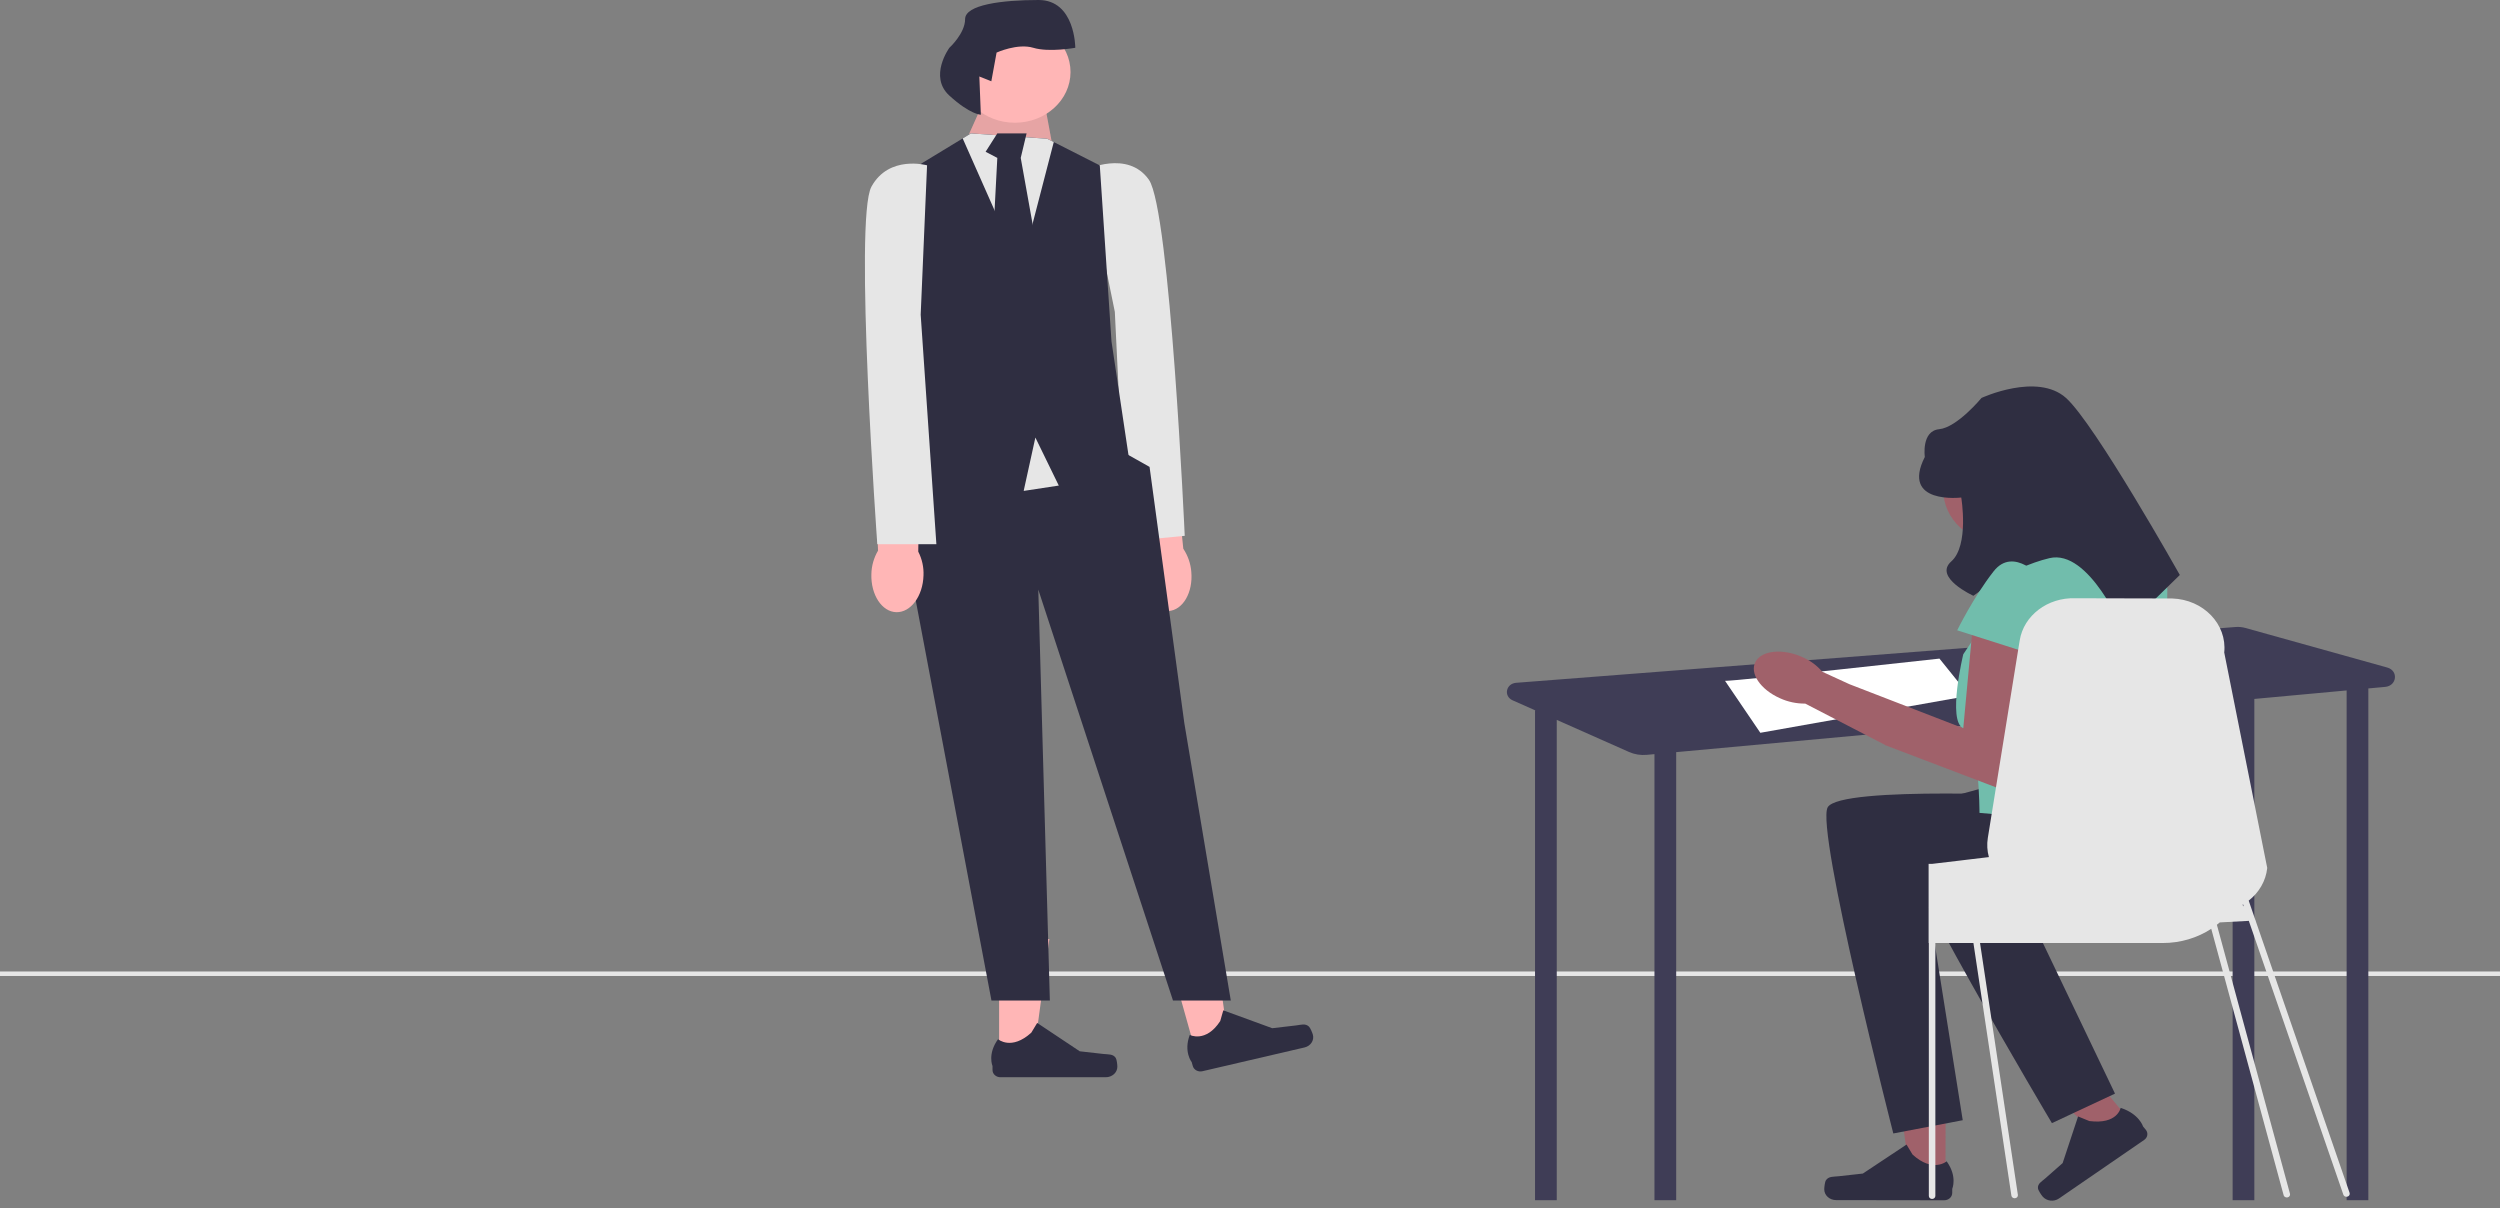 <svg width="120" height="58" viewBox="0 0 120 58" fill="none" xmlns="http://www.w3.org/2000/svg">
<rect x="0" y="0" width="120" height="58" fill="#808080" stroke="none"/>
<path d="M120 46.631H0V46.847H120V46.631Z" fill="#E6E6E6"/>
<path d="M54.687 27.635C54.773 28.622 55.402 29.381 56.091 29.331C56.78 29.281 57.269 28.441 57.183 27.454C57.154 27.059 57.022 26.676 56.798 26.337L56.375 22.161L54.228 22.383L54.873 26.477C54.711 26.844 54.647 27.241 54.687 27.635Z" fill="#FFB6B6"/>
<path d="M52.123 8.15C52.123 8.15 54.129 7.182 55.147 8.628C56.165 10.075 56.867 25.719 56.867 25.719L54.047 25.993L53.512 14.969L52.123 8.15V8.15Z" fill="#E6E6E6"/>
<path d="M47.958 50.815L49.592 50.814L50.369 45.072L47.957 45.072L47.958 50.815Z" fill="#FFB6B6"/>
<path d="M53.556 50.781C53.606 50.859 53.633 51.111 53.633 51.202C53.633 51.481 53.385 51.707 53.079 51.707H48.019C47.81 51.707 47.641 51.553 47.641 51.362V51.17C47.641 51.17 47.39 50.593 47.906 49.882C47.906 49.882 48.546 50.439 49.503 49.567L49.785 49.101L51.828 50.462L52.961 50.59C53.208 50.617 53.428 50.585 53.556 50.781H53.556H53.556Z" fill="#2F2E41"/>
<path d="M57.413 50.568L58.996 50.2L58.189 44.461L55.853 45.005L57.413 50.568Z" fill="#FFB6B6"/>
<path d="M62.827 49.273C62.898 49.337 62.992 49.575 63.017 49.663C63.093 49.934 62.913 50.209 62.617 50.278L57.714 51.419C57.512 51.466 57.306 51.355 57.254 51.17L57.202 50.984C57.202 50.984 56.803 50.482 57.109 49.677C57.109 49.677 57.881 50.072 58.571 49.011L58.718 48.496L61.067 49.354L62.199 49.222C62.446 49.193 62.651 49.112 62.827 49.273H62.827V49.273Z" fill="#2F2E41"/>
<path d="M46.606 6.915L46.528 6.403L47.449 4.354L49.979 4.098L50.525 7.031L46.606 6.915Z" fill="#FFB6B6"/>
<path opacity="0.1" d="M46.606 6.915L46.528 6.403L47.449 4.354L49.979 4.098L50.525 7.031L46.606 6.915Z" fill="black"/>
<path d="M43.654 21.387L42.53 24.204L43.373 25.741L47.59 48.024H50.393L49.838 28.302L56.303 48.024H59.078L56.847 34.705L55.179 22.411L54.167 21.842L49.276 19.337L43.654 21.387Z" fill="#2F2E41"/>
<path d="M50.822 23.307L49.136 23.564L46.887 18.697H51.947L50.822 23.307Z" fill="#E6E6E6"/>
<path d="M54.195 22.027L50.822 23.308L49.698 21.002L49.136 23.564L43.233 21.832L44.076 18.697L43.233 8.452L46.21 6.644L46.606 6.403L50.26 6.659L50.581 6.818L52.79 7.94L53.352 16.392L54.195 22.027Z" fill="#2F2E41"/>
<path d="M50.581 6.818L48.995 12.934L46.209 6.644L46.606 6.403L50.26 6.659L50.581 6.818Z" fill="#E6E6E6"/>
<path d="M47.871 6.403L47.309 7.285L47.871 7.579L47.59 12.95L48.714 14.343L49.839 12.285L48.995 7.579L49.276 6.403H47.871Z" fill="#2F2E41"/>
<path d="M48.714 5.891C50.189 5.891 51.385 4.801 51.385 3.458C51.385 2.114 50.189 1.024 48.714 1.024C47.239 1.024 46.044 2.114 46.044 3.458C46.044 4.801 47.239 5.891 48.714 5.891Z" fill="#FFB6B6"/>
<path d="M47.008 3.671L47.584 3.901L47.836 2.524C47.836 2.524 48.843 2.065 49.599 2.294C50.354 2.524 51.614 2.294 51.614 2.294C51.614 2.294 51.614 0 49.851 0C48.088 0 46.325 0.229 46.325 0.918C46.325 1.606 45.57 2.294 45.57 2.294C45.57 2.294 44.563 3.671 45.57 4.589C46.577 5.507 47.081 5.507 47.081 5.507L47.008 3.671Z" fill="#2F2E41"/>
<path d="M41.826 27.563C41.797 28.553 42.333 29.369 43.025 29.385C43.716 29.402 44.299 28.614 44.328 27.624C44.346 27.229 44.26 26.835 44.076 26.477L44.142 22.283L41.981 22.297L42.146 26.43C41.941 26.779 41.832 27.168 41.826 27.563V27.563Z" fill="#FFB6B6"/>
<path d="M44.499 7.935C44.499 7.935 42.672 7.423 41.829 8.96C40.985 10.496 42.11 26.12 42.11 26.12H44.946L44.193 15.107L44.499 7.935V7.935Z" fill="#E6E6E6"/>
<path d="M114.589 32.042L107.775 30.141C107.624 30.099 107.466 30.084 107.309 30.096L72.777 32.774C72.284 32.812 72.161 33.417 72.605 33.615L73.711 34.106H73.681V57.611H74.724V34.555L78.191 36.094C78.456 36.212 78.752 36.26 79.045 36.233L79.414 36.199V57.611H80.457V36.103L107.166 33.645V57.611H108.208V33.549L112.638 33.141V57.611H113.68V33.045L114.488 32.971C115.056 32.919 115.134 32.194 114.589 32.042H114.589Z" fill="#3F3D56"/>
<path d="M82.802 32.681C83.453 32.681 93.094 31.613 93.094 31.613L94.528 33.393L84.496 35.174L82.802 32.681V32.681Z" fill="white"/>
<path d="M93.383 56.698L91.708 56.696L90.922 50.807L93.395 50.811L93.383 56.698Z" fill="#A0616A"/>
<path d="M87.644 56.655C87.592 56.735 87.564 56.993 87.564 57.086C87.563 57.372 87.817 57.605 88.131 57.605L93.319 57.613C93.533 57.614 93.707 57.456 93.707 57.26L93.708 57.064C93.708 57.064 93.966 56.472 93.439 55.743C93.439 55.743 92.781 56.312 91.801 55.417L91.513 54.939L89.416 56.331L88.254 56.46C88.001 56.488 87.775 56.455 87.644 56.655H87.644L87.644 56.655Z" fill="#2F2E41"/>
<path d="M102.373 53.96L101.052 54.868L96.578 50.656L98.528 49.316L102.373 53.96Z" fill="#A0616A"/>
<path d="M97.823 57.045C97.834 57.137 97.981 57.355 98.042 57.429C98.229 57.654 98.581 57.699 98.829 57.529L102.921 54.716C103.09 54.6 103.124 54.381 102.997 54.227L102.868 54.072C102.868 54.072 102.684 53.466 101.791 53.177C101.791 53.177 101.646 53.984 100.288 53.81L99.748 53.59L99.007 55.828L98.176 56.56C97.994 56.72 97.795 56.816 97.823 57.045L97.823 57.045V57.045Z" fill="#2F2E41"/>
<path d="M98.873 23.528C98.873 24.935 97.62 26.076 96.076 26.076C94.531 26.076 93.279 24.935 93.279 23.528C93.279 22.12 94.531 20.979 96.076 20.979C97.62 20.979 98.873 22.12 98.873 23.528Z" fill="#A0616A"/>
<path d="M98.609 38.222C98.609 38.222 88.311 37.691 87.728 38.753C87.145 39.815 90.879 54.406 90.879 54.406L94.211 53.77L92.586 43.533C92.586 43.533 101.179 45.607 102.345 43.128C103.511 40.649 103.175 39.727 103.175 39.727L98.609 38.222V38.222Z" fill="#2F2E41"/>
<path d="M101.248 36.439C101.248 36.439 91.162 38.408 90.909 39.573C90.655 40.738 98.492 53.91 98.492 53.91L101.52 52.493L96.981 43.012C96.981 43.012 105.87 42.941 106.275 40.27C106.68 37.598 106.088 36.789 106.088 36.789L101.248 36.439V36.439Z" fill="#2F2E41"/>
<path d="M102.398 26.448H97.553L94.237 31.405C94.237 31.405 93.46 34.609 94.237 34.955C95.015 35.3 95.015 39.018 95.015 39.018L103.175 39.726C103.175 39.726 104.341 28.573 103.952 27.511C103.564 26.448 102.398 26.448 102.398 26.448V26.448Z" fill="#71BDAC"/>
<path d="M94.723 29.724L94.237 34.955L88.774 32.842L87.47 32.244C87.214 31.941 86.883 31.698 86.503 31.535C85.559 31.115 84.556 31.219 84.263 31.767C83.971 32.314 84.498 33.098 85.442 33.517C85.817 33.689 86.232 33.777 86.652 33.773L90.467 35.748L90.472 35.74L90.489 35.768L96.472 38.045L97.848 31.177L94.723 29.724H94.723Z" fill="#A0616A"/>
<path d="M94.14 23.881C94.14 23.881 91.226 24.235 92.391 21.934C92.391 21.934 92.214 20.686 93.08 20.602C93.946 20.517 95.112 19.101 95.112 19.101C95.112 19.101 97.784 17.862 99.168 19.101C100.552 20.34 104.632 27.599 104.632 27.599L101.912 30.255C101.912 30.255 100.277 26.338 98.374 26.791C96.472 27.245 94.723 28.598 94.723 28.598C94.723 28.598 92.792 27.718 93.66 26.95C94.529 26.183 94.14 23.881 94.14 23.881Z" fill="#2F2E41"/>
<path d="M98.026 27.776C98.026 27.776 96.666 26.183 95.695 27.422C94.723 28.661 93.946 30.255 93.946 30.255L97.832 31.494L98.026 27.776H98.026Z" fill="#71BDAC"/>
<path d="M112.781 57.259L108.266 44.183L108.266 44.183H108.277L108.259 44.162L108.258 44.161L107.937 43.23L107.937 43.23C108.427 42.846 108.76 42.296 108.827 41.663L106.763 31.32C106.905 29.962 105.762 28.775 104.265 28.727L99.609 28.716C98.285 28.673 97.138 29.544 96.946 30.739L96.843 31.373L95.416 40.216C95.364 40.534 95.385 40.847 95.467 41.141L94.44 41.263L94.129 41.301L92.897 41.447L92.894 41.448L92.74 41.466H92.573V45.265H92.584V57.407C92.584 57.486 92.654 57.55 92.74 57.55C92.827 57.55 92.897 57.486 92.897 57.407V45.265H94.724L96.547 57.393C96.559 57.464 96.625 57.516 96.703 57.516C96.71 57.516 96.718 57.516 96.724 57.515C96.81 57.505 96.87 57.432 96.858 57.354L95.042 45.265H103.807C104.677 45.265 105.483 45.013 106.14 44.582L109.615 57.371C109.633 57.435 109.697 57.478 109.767 57.478C109.78 57.478 109.793 57.477 109.806 57.474C109.89 57.455 109.94 57.377 109.919 57.3L106.41 44.388C106.457 44.353 106.504 44.315 106.548 44.276L107.943 44.201L112.481 57.345C112.502 57.406 112.564 57.445 112.631 57.445C112.646 57.445 112.662 57.443 112.678 57.438C112.761 57.415 112.807 57.334 112.781 57.259V57.259ZM107.638 43.433C107.65 43.427 107.661 43.42 107.671 43.414L107.671 43.414L107.705 43.511L107.638 43.433V43.433Z" fill="#E6E6E6"/>
</svg>
